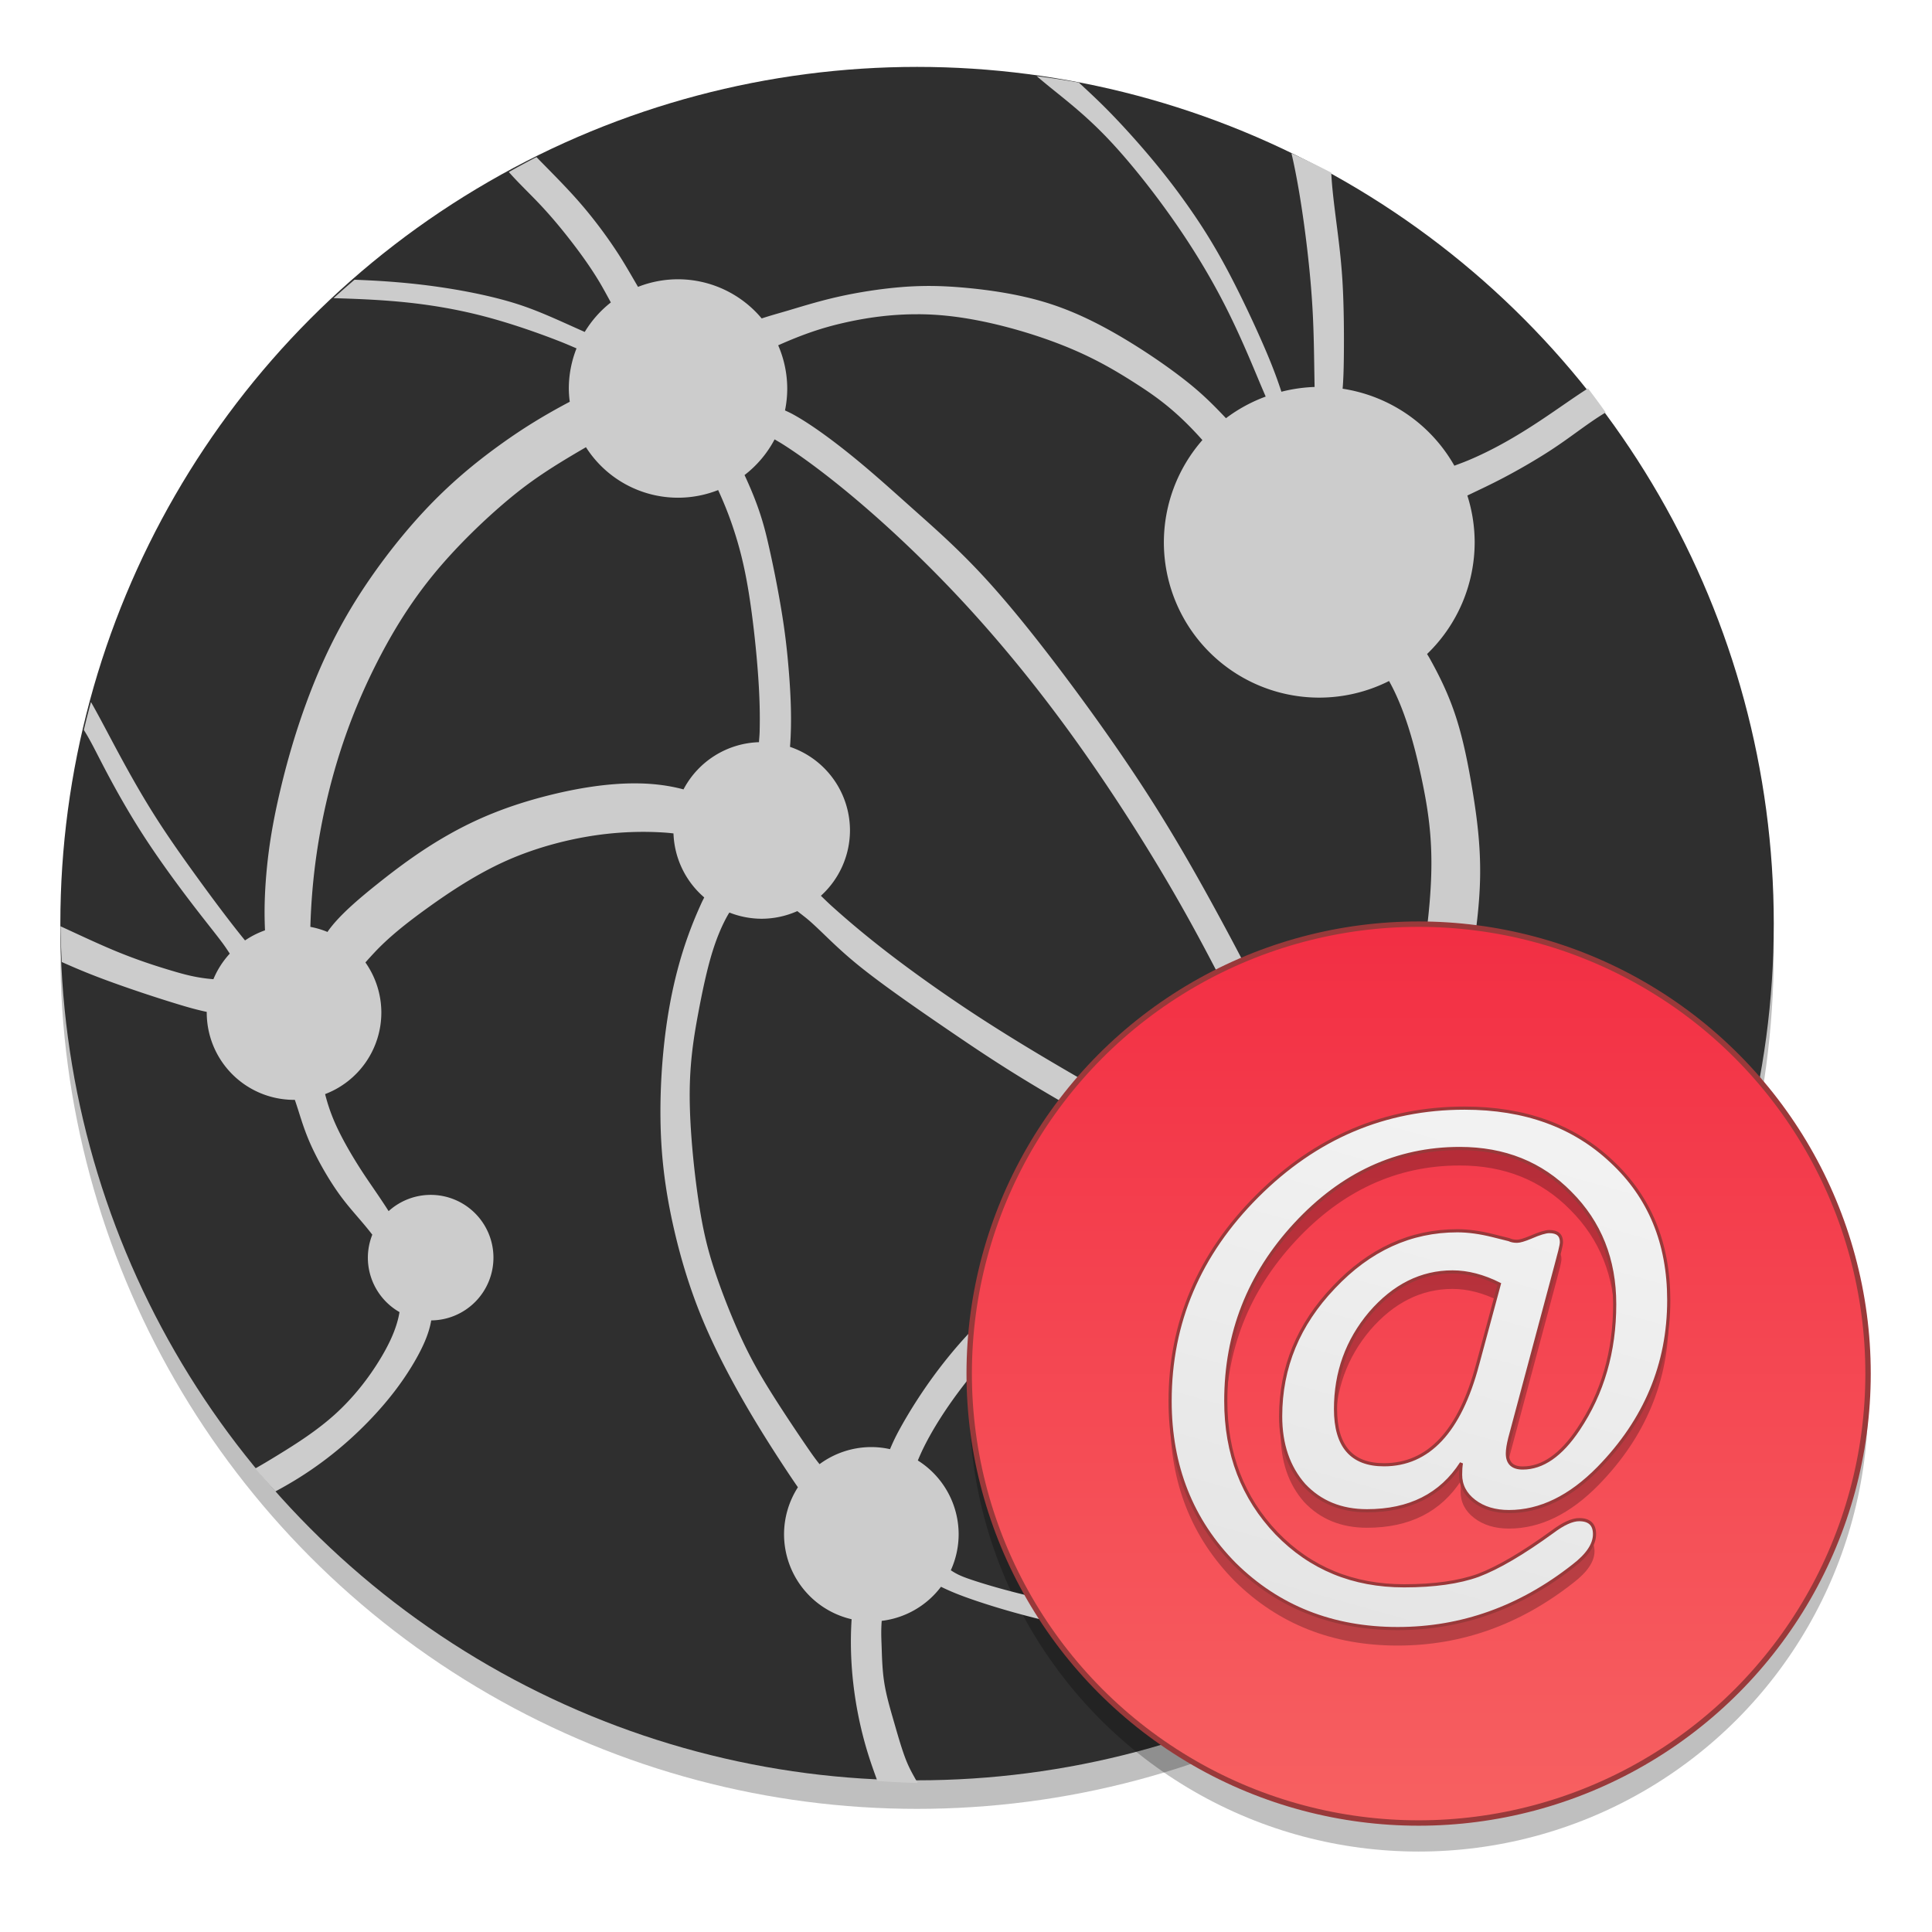 <?xml version="1.0" encoding="UTF-8" standalone="no"?>
<!-- Created with Inkscape (http://www.inkscape.org/) -->

<svg
   xmlns:osb="http://www.openswatchbook.org/uri/2009/osb"
   xmlns:dc="http://purl.org/dc/elements/1.1/"
   xmlns:cc="http://creativecommons.org/ns#"
   xmlns:rdf="http://www.w3.org/1999/02/22-rdf-syntax-ns#"
   xmlns:svg="http://www.w3.org/2000/svg"
   xmlns="http://www.w3.org/2000/svg"
   xmlns:xlink="http://www.w3.org/1999/xlink"
   xmlns:sodipodi="http://sodipodi.sourceforge.net/DTD/sodipodi-0.dtd"
   xmlns:inkscape="http://www.inkscape.org/namespaces/inkscape"
   width="128"
   height="128"
   viewBox="0 0 33.867 33.867"
   version="1.1"
   id="svg8"
   inkscape:version="0.92.3 (2405546, 2018-03-11)"
   sodipodi:docname="preferences-system-network.svg">
  <defs
     id="defs2">
    <linearGradient
       gradientUnits="userSpaceOnUse"
       gradientTransform="matrix(0.068,0,0,0.068,39.037,301.104)"
       y2="209.87"
       y1="-9.007"
       x2="97.425"
       x1="97.425"
       id="b">
      <stop
         id="stop1012"
         offset="0"
         stop-color="#f22c42" />
      <stop
         id="stop1014"
         offset="1"
         stop-color="#f76363" />
    </linearGradient>
    <linearGradient
       osb:paint="solid"
       id="linearGradient6987">
      <stop
         id="stop6985"
         offset="0"
         style="stop-color:#77d2fb;stop-opacity:1;" />
    </linearGradient>
    <linearGradient
       inkscape:collect="always"
       id="linearGradient1130">
      <stop
         style="stop-color:#f2f2f2;stop-opacity:1"
         offset="0"
         id="stop1126" />
      <stop
         style="stop-color:#e5e5e5;stop-opacity:1"
         offset="1"
         id="stop1128" />
    </linearGradient>
    <linearGradient
       id="linearGradient1120"
       inkscape:collect="always">
      <stop
         id="stop1116"
         offset="0"
         style="stop-color:#f6f6f6;stop-opacity:1" />
      <stop
         id="stop1118"
         offset="1"
         style="stop-color:#e8e8e7;stop-opacity:1" />
    </linearGradient>
    <linearGradient
       gradientUnits="userSpaceOnUse"
       y2="264.353"
       x2="71.535"
       y1="195.324"
       x1="71.94"
       id="linearGradient1122"
       xlink:href="#linearGradient1120"
       inkscape:collect="always" />
    <linearGradient
       y2="264.735"
       x2="55.517"
       y1="195.324"
       x1="74.991"
       gradientUnits="userSpaceOnUse"
       id="linearGradient1124"
       xlink:href="#linearGradient1130"
       inkscape:collect="always" />
    <linearGradient
       inkscape:collect="always"
       xlink:href="#b"
       id="linearGradient31933"
       gradientUnits="userSpaceOnUse"
       gradientTransform="matrix(0.083,0,0,0.083,17.899,280.076)"
       x1="97.425"
       y1="-9.007"
       x2="97.425"
       y2="209.87" />
  </defs>
  <sodipodi:namedview
     id="base"
     pagecolor="#ffffff"
     bordercolor="#666666"
     borderopacity="1.0"
     inkscape:pageopacity="0.0"
     inkscape:pageshadow="2"
     inkscape:zoom="1.979899"
     inkscape:cx="102.80731"
     inkscape:cy="-15.779619"
     inkscape:document-units="mm"
     inkscape:current-layer="layer1"
     showgrid="false"
     inkscape:window-width="1600"
     inkscape:window-height="837"
     inkscape:window-x="0"
     inkscape:window-y="30"
     inkscape:window-maximized="1"
     showguides="false"
     units="px" />
  <g
     inkscape:label="Layer 1"
     inkscape:groupmode="layer"
     id="layer1"
     transform="translate(0,-263.133)">
    <g
       id="g32844"
       transform="matrix(0.946,0,0,0.946,0.057,14.38)">
      <circle
         style="opacity:0.25;fill:#000000;fill-opacity:1;stroke:none;stroke-width:0.2;stroke-miterlimit:4;stroke-dasharray:none;stroke-dashoffset:0;stroke-opacity:1"
         id="circle31916"
         cx="16.933"
         cy="280.596"
         r="15.875" />
      <circle
         r="15.875"
         cy="280.067"
         cx="16.933"
         id="path920"
         style="opacity:1;fill:#2f2f2f;fill-opacity:1;stroke:none;stroke-width:0.2;stroke-miterlimit:4;stroke-dasharray:none;stroke-dashoffset:0;stroke-opacity:1" />
      <circle
         style="color:#000000;opacity:0.25;fill:#000000;stroke:none;stroke-width:0.2;stroke-miterlimit:4;stroke-dasharray:none;stroke-opacity:1"
         cx="26.227"
         cy="288.934"
         r="8.328"
         id="circle31941" />
      <path
         id="circle922"
         transform="matrix(0.265,0,0,0.265,0,263.133)"
         d="m 72.264,4.643 c 0.26,0.221 0.526,0.445 0.805,0.672 1.173,0.956 2.527,1.984 4.062,3.58 1.535,1.596 3.254,3.76 4.701,5.828 1.447,2.068 2.623,4.04 3.604,5.965 0.98,1.925 1.763,3.803 2.363,5.24 0.183,0.439 0.324,0.762 0.477,1.121 A 10.863,10.863 0 0 0 85.498,28.562 C 84.413,27.408 83.656,26.704 82.668,25.926 81.331,24.874 79.565,23.676 77.852,22.689 76.138,21.703 74.477,20.929 72.672,20.4 c -1.805,-0.528 -3.752,-0.81 -5.395,-0.959 -1.027,-0.093 -1.935,-0.136 -2.832,-0.125 -0.538,0.008 -1.072,0.03 -1.627,0.076 -1.479,0.119 -3.103,0.374 -4.527,0.699 -1.424,0.325 -2.649,0.72 -3.645,1.01 -0.511,0.149 -0.981,0.277 -1.613,0.484 a 7.637,7.637 0 0 0 -5.85,-2.738 7.637,7.637 0 0 0 -2.797,0.531 C 43.807,18.381 43.412,17.696 42.992,17.049 42.367,16.085 41.398,14.715 40.172,13.326 39.186,12.209 38.041,11.084 37.285,10.303 a 60,60 0 0 0 -1.932,1.045 c 0.593,0.678 1.342,1.394 2.018,2.1 0.793,0.829 1.481,1.642 2.197,2.557 0.716,0.915 1.458,1.932 2.088,2.98 0.271,0.451 0.534,0.939 0.83,1.482 A 7.637,7.637 0 0 0 40.66,22.531 C 38.81,21.706 37.455,21.061 35.939,20.576 34.1,19.988 31.806,19.552 29.756,19.287 27.71,19.023 25.908,18.93 24.564,18.879 a 60,60 0 0 0 -1.467,1.289 c 1.487,0.041 3.048,0.105 4.562,0.244 2.054,0.189 4.019,0.517 5.977,1.029 1.958,0.513 3.906,1.211 5.268,1.744 0.441,0.173 0.803,0.332 1.182,0.494 a 7.637,7.637 0 0 0 -0.539,2.805 7.637,7.637 0 0 0 0.066,0.928 c -1.913,1.01 -3.364,1.926 -4.783,2.943 -1.836,1.316 -3.641,2.808 -5.459,4.766 -1.818,1.957 -3.646,4.376 -5.059,6.732 -1.412,2.356 -2.403,4.642 -3.168,6.746 -0.765,2.104 -1.303,4.028 -1.711,5.717 -0.407,1.689 -0.684,3.143 -0.869,4.562 -0.185,1.42 -0.276,2.807 -0.289,3.916 -0.007,0.577 0.007,1.08 0.027,1.578 A 6.104,6.104 0 0 0 16.906,65.078 C 15.898,63.844 14.707,62.25 13.615,60.744 12.439,59.123 11.397,57.645 10.424,56.088 9.45,54.531 8.546,52.894 7.664,51.238 7.13,50.236 6.604,49.23 6.133,48.408 a 60,60 0 0 0 -0.498,1.955 c 0.457,0.712 0.813,1.467 1.432,2.648 0.655,1.252 1.606,2.983 2.746,4.746 1.14,1.763 2.467,3.557 3.488,4.887 1.021,1.33 1.736,2.196 2.16,2.795 0.159,0.225 0.264,0.39 0.379,0.561 a 6.104,6.104 0 0 0 -1.145,1.789 C 13.579,67.703 12.736,67.48 11.801,67.201 10.633,66.853 9.297,66.424 7.705,65.758 6.465,65.239 5.082,64.582 4.004,64.088 a 60,60 0 0 0 0.088,2.5 c 0.681,0.303 1.469,0.646 2.479,1.033 1.809,0.695 4.289,1.517 6.035,2.035 0.616,0.183 1.131,0.314 1.625,0.42 a 6.104,6.104 0 0 0 -0.002,0.045 6.104,6.104 0 0 0 6.104,6.105 6.104,6.104 0 0 0 0.055,-0.002 c 0.002,0.006 0.004,0.012 0.006,0.018 0.323,0.92 0.55,1.851 1.066,3.023 0.517,1.172 1.322,2.584 2.1,3.646 0.743,1.016 1.464,1.728 2.246,2.742 a 4.39,4.39 0 0 0 -0.311,1.607 4.39,4.39 0 0 0 2.213,3.807 c -0.178,1.08 -0.674,2.152 -1.299,3.195 -0.862,1.441 -1.954,2.818 -3.23,3.969 -1.277,1.151 -2.733,2.07 -3.955,2.82 -0.586,0.36 -1.113,0.677 -1.602,0.951 a 60,60 0 0 0 1.408,1.604 c 0.509,-0.271 1.02,-0.564 1.518,-0.871 1.319,-0.815 2.546,-1.74 3.693,-2.773 1.147,-1.034 2.213,-2.175 3.096,-3.322 0.882,-1.147 1.579,-2.298 2.012,-3.23 0.319,-0.688 0.493,-1.257 0.576,-1.762 a 4.39,4.39 0 0 0 4.352,-4.387 4.39,4.39 0 0 0 -4.391,-4.391 4.39,4.39 0 0 0 -2.939,1.137 c -0.523,-0.823 -1.016,-1.523 -1.51,-2.252 -0.645,-0.953 -1.315,-2.052 -1.82,-3.035 -0.505,-0.983 -0.845,-1.85 -1.109,-2.887 -7.49e-4,-0.003 -0.001,-0.007 -0.002,-0.01 a 6.104,6.104 0 0 0 3.932,-5.703 6.104,6.104 0 0 0 -1.113,-3.502 c 0.206,-0.234 0.415,-0.465 0.631,-0.695 0.989,-1.055 2.198,-2.029 3.752,-3.146 1.554,-1.117 3.453,-2.377 5.52,-3.293 2.067,-0.916 4.301,-1.486 6.242,-1.764 1.941,-0.277 3.587,-0.261 4.738,-0.186 0.241,0.016 0.452,0.037 0.658,0.062 a 6.175,6.175 0 0 0 2.15,4.475 c -0.052,0.11 -0.111,0.216 -0.162,0.326 -0.683,1.479 -1.254,3.023 -1.705,4.734 -0.451,1.711 -0.784,3.589 -0.986,5.656 -0.202,2.067 -0.273,4.324 -0.148,6.451 0.125,2.127 0.445,4.123 0.914,6.143 0.469,2.02 1.092,4.075 1.928,6.102 0.836,2.026 1.897,4.055 2.91,5.82 1.013,1.766 1.988,3.287 2.742,4.439 0.409,0.624 0.748,1.129 1.057,1.574 a 6.104,6.104 0 0 0 -0.969,3.289 6.104,6.104 0 0 0 4.725,5.939 c -0.21,3.217 0.264,6.078 0.781,8.111 0.325,1.276 0.667,2.229 1.02,3.197 a 60,60 0 0 0 2.816,0.141 c -0.247,-0.452 -0.5,-0.859 -0.738,-1.424 -0.321,-0.761 -0.618,-1.808 -0.902,-2.793 -0.285,-0.985 -0.559,-1.911 -0.701,-2.844 -0.143,-0.933 -0.154,-1.872 -0.184,-2.656 -0.019,-0.493 -0.037,-0.952 0.012,-1.619 a 6.104,6.104 0 0 0 4.145,-2.383 c 0.555,0.271 1.122,0.512 1.93,0.799 1.583,0.562 4.099,1.319 6.66,1.846 2.561,0.527 5.165,0.822 7.572,0.961 2.408,0.139 4.617,0.122 6.727,-0.014 2.109,-0.135 4.116,-0.384 5.922,-0.658 1.751,-0.265 3.323,-0.554 4.928,-0.787 a 60,60 0 0 0 2.701,-2.047 c -0.171,0.023 -0.343,0.045 -0.518,0.07 -2.142,0.311 -4.494,0.766 -6.75,1.152 -2.256,0.386 -4.416,0.705 -6.76,0.84 -2.344,0.135 -4.872,0.084 -7.461,-0.139 -2.589,-0.223 -5.24,-0.618 -7.582,-1.115 -2.342,-0.497 -4.375,-1.097 -5.445,-1.471 -0.559,-0.195 -0.874,-0.348 -1.236,-0.592 a 6.104,6.104 0 0 0 0.547,-2.516 6.104,6.104 0 0 0 -2.854,-5.16 c 0.111,-0.267 0.226,-0.529 0.355,-0.797 0.594,-1.224 1.426,-2.554 2.389,-3.861 0.963,-1.307 2.055,-2.589 3.445,-3.92 1.39,-1.331 3.078,-2.709 5.086,-3.85 2.008,-1.141 4.337,-2.044 6.369,-2.635 2.032,-0.591 3.743,-0.866 5.275,-1.094 0.166,-0.025 0.257,-0.037 0.418,-0.061 a 6.104,6.104 0 0 0 5.977,4.896 6.104,6.104 0 0 0 3.969,-1.475 c 1.158,0.682 2.101,1.24 3.148,1.752 1.489,0.728 3.471,1.522 5.277,2.07 1.807,0.548 3.437,0.852 5.008,1.033 1.57,0.181 3.079,0.241 4.547,0.348 0.257,0.019 0.486,0.038 0.738,0.059 a 60,60 0 0 0 1.27,-2.314 c -0.268,-2.26e-4 -0.518,-0.002 -0.785,-0.002 -1.693,0 -3.308,-0.001 -4.656,-0.061 -1.348,-0.059 -2.431,-0.178 -3.732,-0.469 -1.301,-0.291 -2.822,-0.754 -4.115,-1.262 -1.293,-0.508 -2.359,-1.062 -3.232,-1.531 -0.873,-0.469 -1.554,-0.855 -2.066,-1.119 -0.033,-0.017 -0.074,-0.037 -0.105,-0.053 a 6.104,6.104 0 0 0 0.842,-3.08 6.104,6.104 0 0 0 -1.664,-4.182 c 0.874,-1.138 1.379,-2.201 1.857,-3.307 0.531,-1.227 1.054,-2.511 1.553,-4.008 0.499,-1.497 0.973,-3.208 1.377,-5.264 0.404,-2.056 0.738,-4.456 0.773,-6.643 0.035,-2.186 -0.226,-4.158 -0.529,-6 -0.303,-1.842 -0.648,-3.552 -1.129,-5.061 -0.481,-1.509 -1.095,-2.812 -1.887,-4.229 -0.05,-0.09 -0.112,-0.182 -0.164,-0.273 a 10.863,10.863 0 0 0 3.328,-7.822 10.863,10.863 0 0 0 -0.512,-3.26 c 0.825,-0.394 1.602,-0.756 2.486,-1.219 1.092,-0.571 2.37,-1.309 3.42,-1.998 1.05,-0.689 1.873,-1.329 2.789,-1.959 0.317,-0.218 0.647,-0.433 0.979,-0.635 a 60,60 0 0 0 -1.238,-1.682 c -1.089,0.699 -2.043,1.396 -3.252,2.199 -1.403,0.933 -3.151,2.007 -5.092,2.822 -0.33,0.139 -0.665,0.261 -1,0.387 a 10.863,10.863 0 0 0 -7.814,-5.383 c 0.053,-0.62 0.076,-1.332 0.086,-2.232 0.017,-1.543 0.008,-3.591 -0.1,-5.338 -0.108,-1.747 -0.314,-3.19 -0.514,-4.791 -0.118,-0.947 -0.231,-1.943 -0.266,-2.748 a 60,60 0 0 0 -2.785,-1.357 c 0.185,0.768 0.38,1.762 0.559,2.832 0.231,1.382 0.434,2.878 0.594,4.311 0.16,1.432 0.277,2.803 0.344,4.164 0.067,1.361 0.085,2.712 0.102,3.809 0.009,0.57 0.014,0.818 0.021,1.227 A 10.863,10.863 0 0 0 89.375,26.711 C 89.13,25.96 88.826,25.113 88.336,23.957 87.618,22.264 86.567,20.022 85.617,18.236 84.668,16.451 83.821,15.124 82.98,13.918 82.14,12.712 81.309,11.628 80.418,10.557 79.527,9.485 78.578,8.427 77.744,7.553 76.942,6.712 76.237,6.036 75.205,5.088 A 60,60 0 0 0 72.264,4.643 Z M 63.953,21.291 c 0.637,0.002 1.293,0.034 1.969,0.102 2.702,0.27 5.705,1.114 7.996,2.006 2.291,0.892 3.87,1.833 5.432,2.84 1.367,0.882 2.746,1.877 4.5,3.852 A 10.863,10.863 0 0 0 81.156,37.236 10.863,10.863 0 0 0 92.02,48.1 10.863,10.863 0 0 0 96.902,46.938 c 1.102,1.972 1.771,4.462 2.244,6.662 0.493,2.293 0.778,4.266 0.707,6.832 -0.071,2.566 -0.494,5.686 -1.02,8.047 -0.525,2.361 -1.152,3.902 -1.777,5.365 -0.626,1.463 -1.276,2.91 -1.963,4.053 -0.055,0.091 -0.114,0.17 -0.17,0.258 a 6.104,6.104 0 0 0 -1.662,-0.234 6.104,6.104 0 0 0 -1.002,0.084 C 91.017,75.637 89.925,73.144 88.793,70.76 87.6,68.248 86.358,65.86 84.988,63.34 83.619,60.819 82.122,58.165 80.379,55.418 78.636,52.671 76.644,49.83 74.623,47.115 72.602,44.4 70.551,41.81 68.703,39.793 66.855,37.775 65.212,36.33 63.73,35.01 62.249,33.689 60.932,32.492 59.486,31.312 58.041,30.133 56.467,28.972 55.23,28.295 55.034,28.187 54.851,28.105 54.664,28.018 a 7.637,7.637 0 0 0 0.156,-1.533 7.637,7.637 0 0 0 -0.633,-3.021 c 1.771,-0.788 3.091,-1.228 4.57,-1.566 1.546,-0.354 3.284,-0.612 5.195,-0.605 z m -10.018,8.75 c 0.201,0.118 0.393,0.227 0.613,0.367 1.428,0.908 3.394,2.371 5.629,4.295 2.235,1.924 4.739,4.309 7.209,6.996 2.47,2.688 4.907,5.678 7.209,8.85 2.302,3.172 4.47,6.523 6.186,9.379 1.716,2.855 2.98,5.214 4.146,7.457 1.167,2.243 2.236,4.37 3.092,6.176 0.855,1.806 1.497,3.291 1.877,4.271 0.135,0.347 0.217,0.625 0.307,0.918 a 6.104,6.104 0 0 0 -2.338,2.432 C 85.762,80.127 83.812,79.254 81.883,78.299 79.582,77.16 77.25,75.862 74.924,74.516 72.597,73.169 70.221,71.743 67.945,70.252 65.67,68.761 63.494,67.204 61.771,65.873 60.049,64.542 58.777,63.438 57.928,62.672 57.646,62.417 57.416,62.188 57.174,61.955 a 6.175,6.175 0 0 0 2.033,-4.57 6.175,6.175 0 0 0 -4.193,-5.842 c 0.139,-1.767 0.049,-3.602 -0.066,-5.084 -0.149,-1.913 -0.327,-3.232 -0.57,-4.676 -0.244,-1.444 -0.553,-3.012 -0.914,-4.572 -0.296,-1.278 -0.663,-2.599 -1.629,-4.674 a 7.637,7.637 0 0 0 2.102,-2.496 z m -13.189,0.549 a 7.637,7.637 0 0 0 6.438,3.531 7.637,7.637 0 0 0 2.805,-0.535 c 0.423,0.92 0.735,1.716 0.996,2.482 0.487,1.432 0.832,2.798 1.123,4.562 0.291,1.764 0.528,3.928 0.658,5.662 0.131,1.734 0.155,3.041 0.125,4.188 -0.007,0.255 -0.033,0.492 -0.047,0.736 a 6.175,6.175 0 0 0 -5.277,3.301 c -1.014,-0.272 -2.083,-0.404 -3.166,-0.42 -2.151,-0.03 -4.347,0.36 -6.221,0.828 -2.998,0.749 -5.172,1.698 -7.053,2.764 -1.881,1.066 -3.47,2.249 -4.912,3.398 -1.442,1.149 -2.737,2.267 -3.482,3.307 -0.023,0.031 -0.037,0.06 -0.059,0.092 a 6.104,6.104 0 0 0 -1.199,-0.357 c 0.048,-1.691 0.191,-3.423 0.447,-5.17 0.345,-2.353 0.891,-4.729 1.604,-6.975 0.713,-2.246 1.593,-4.362 2.65,-6.43 1.058,-2.068 2.293,-4.086 3.885,-6.035 1.592,-1.949 3.54,-3.825 5.205,-5.223 1.555,-1.305 2.913,-2.217 5.48,-3.707 z m 14.777,32.438 c 0.297,0.233 0.607,0.462 0.885,0.707 0.968,0.855 1.835,1.83 3.463,3.143 1.628,1.313 4.017,2.965 6.023,4.336 2.007,1.371 3.63,2.463 5.842,3.803 2.211,1.34 5.01,2.927 7.572,4.246 2.497,1.285 4.786,2.326 7.576,3.738 -1.999,0.499 -4.223,0.825 -6.268,1.432 -2.162,0.642 -4.117,1.605 -5.943,2.639 -1.827,1.034 -3.527,2.14 -5.09,3.488 -1.562,1.348 -2.988,2.94 -4.17,4.496 -1.182,1.556 -2.12,3.078 -2.75,4.23 -0.258,0.472 -0.46,0.895 -0.656,1.365 a 6.104,6.104 0 0 0 -1.311,-0.146 6.104,6.104 0 0 0 -3.617,1.195 c -0.221,-0.275 -0.434,-0.562 -0.684,-0.924 -0.743,-1.075 -1.883,-2.774 -2.75,-4.164 -0.867,-1.39 -1.468,-2.482 -2.096,-3.855 -0.627,-1.374 -1.292,-3.048 -1.791,-4.551 -0.499,-1.503 -0.831,-2.834 -1.145,-4.938 -0.314,-2.103 -0.607,-4.978 -0.613,-7.295 -0.006,-2.317 0.275,-4.075 0.58,-5.717 0.305,-1.642 0.633,-3.167 1.002,-4.361 0.369,-1.195 0.776,-2.057 1.1,-2.619 0.034,-0.059 0.061,-0.095 0.094,-0.148 a 6.175,6.175 0 0 0 2.254,0.434 6.175,6.175 0 0 0 2.492,-0.533 z"
         style="opacity:1;fill:#cccccc;fill-opacity:1;stroke:none;stroke-width:0.176;stroke-miterlimit:4;stroke-dasharray:none;stroke-dashoffset:0;stroke-opacity:1"
         inkscape:connector-curvature="0" />
      <circle
         id="circle31931"
         r="8.328"
         cy="288.405"
         cx="26.227"
         style="color:#000000;fill:url(#linearGradient31933);stroke:#99393a;stroke-width:0.1;stroke-miterlimit:4;stroke-dasharray:none;stroke-opacity:1" />
      <g
         transform="translate(0.047,-0.187)"
         id="g31939">
        <g
           transform="matrix(0.131,0,0,0.131,17.322,258.776)"
           id="g835"
           style="font-style:normal;font-weight:normal;font-size:23.778px;line-height:1.25;font-family:sans-serif;letter-spacing:0px;word-spacing:0px;opacity:0.25;fill:#000000;fill-opacity:1;stroke:none;stroke-width:0.628"
           aria-label="@">
          <path
             inkscape:connector-curvature="0"
             id="path833"
             style="font-style:normal;font-variant:normal;font-weight:normal;font-stretch:normal;font-size:114.134px;font-family:'American Typewriter';-inkscape-font-specification:'American Typewriter';fill:#000000;fill-opacity:1;stroke-width:0.628"
             d="m 73.554,244.275 q 0,-0.913 0.114,-1.598 -4.337,6.734 -13.354,6.734 -5.478,0 -8.902,-3.652 -3.31,-3.766 -3.31,-9.701 0,-10.386 7.533,-18.261 7.533,-7.989 17.462,-7.989 2.283,0 5.022,0.685 l 2.283,0.571 q 0.457,0.228 1.141,0.228 0.571,0 1.94,-0.571 1.826,-0.799 2.625,-0.799 1.712,0 1.712,1.484 0,0.342 -0.228,1.255 l -0.571,2.169 -6.506,24.311 q -0.342,1.37 -0.342,2.169 0,2.054 2.169,2.054 4.223,0 7.875,-5.478 5.136,-7.647 5.136,-17.691 0,-9.473 -6.277,-15.75 -6.163,-6.277 -15.636,-6.277 -13.354,0 -23.283,10.729 -9.816,10.614 -9.816,24.995 0,11.185 7.19,18.718 7.19,7.419 18.033,7.419 6.392,0 10.5,-1.484 4.223,-1.598 10.5,-6.163 2.283,-1.712 3.766,-1.712 2.169,0 2.169,2.054 0,2.169 -2.967,4.451 -11.299,8.902 -24.881,8.902 -13.81,0 -23.055,-9.131 -9.131,-9.245 -9.131,-23.055 0,-16.664 12.326,-28.99 12.441,-12.441 29.332,-12.441 12.783,0 20.772,7.533 8.104,7.533 8.104,19.631 0,13.582 -9.93,23.74 -6.049,6.163 -12.669,6.163 -2.967,0 -4.908,-1.484 -1.94,-1.484 -1.94,-3.766 z m 2.397,-15.522 3.082,-11.413 q -3.424,-1.712 -6.62,-1.712 -6.62,0 -11.642,5.821 -4.908,5.821 -4.908,13.582 0,7.875 6.848,7.875 9.473,0 13.24,-14.153 z" />
        </g>
        <g
           aria-label="@"
           style="font-style:normal;font-weight:normal;font-size:23.778px;line-height:1.25;font-family:sans-serif;letter-spacing:0px;word-spacing:0px;fill:url(#linearGradient1122);fill-opacity:1;stroke:#99393a;stroke-width:0.446;stroke-miterlimit:4;stroke-dasharray:none;stroke-opacity:1"
           id="text931"
           transform="matrix(0.131,0,0,0.131,17.322,258.461)">
          <path
             d="m 73.554,244.275 q 0,-0.913 0.114,-1.598 -4.337,6.734 -13.354,6.734 -5.478,0 -8.902,-3.652 -3.31,-3.766 -3.31,-9.701 0,-10.386 7.533,-18.261 7.533,-7.989 17.462,-7.989 2.283,0 5.022,0.685 l 2.283,0.571 q 0.457,0.228 1.141,0.228 0.571,0 1.94,-0.571 1.826,-0.799 2.625,-0.799 1.712,0 1.712,1.484 0,0.342 -0.228,1.255 l -0.571,2.169 -6.506,24.311 q -0.342,1.37 -0.342,2.169 0,2.054 2.169,2.054 4.223,0 7.875,-5.478 5.136,-7.647 5.136,-17.691 0,-9.473 -6.277,-15.75 -6.163,-6.277 -15.636,-6.277 -13.354,0 -23.283,10.729 -9.816,10.614 -9.816,24.995 0,11.185 7.19,18.718 7.19,7.419 18.033,7.419 6.392,0 10.5,-1.484 4.223,-1.598 10.5,-6.163 2.283,-1.712 3.766,-1.712 2.169,0 2.169,2.054 0,2.169 -2.967,4.451 -11.299,8.902 -24.881,8.902 -13.81,0 -23.055,-9.131 -9.131,-9.245 -9.131,-23.055 0,-16.664 12.326,-28.99 12.441,-12.441 29.332,-12.441 12.783,0 20.772,7.533 8.104,7.533 8.104,19.631 0,13.582 -9.93,23.74 -6.049,6.163 -12.669,6.163 -2.967,0 -4.908,-1.484 -1.94,-1.484 -1.94,-3.766 z m 2.397,-15.522 3.082,-11.413 q -3.424,-1.712 -6.62,-1.712 -6.62,0 -11.642,5.821 -4.908,5.821 -4.908,13.582 0,7.875 6.848,7.875 9.473,0 13.24,-14.153 z"
             style="font-style:normal;font-variant:normal;font-weight:normal;font-stretch:normal;font-size:114.134px;font-family:'American Typewriter';-inkscape-font-specification:'American Typewriter';fill:url(#linearGradient1124);fill-opacity:1;stroke:#99393a;stroke-width:0.446;stroke-miterlimit:4;stroke-dasharray:none;stroke-opacity:1"
             id="path933"
             inkscape:connector-curvature="0" />
        </g>
      </g>
    </g>
  </g>
</svg>

